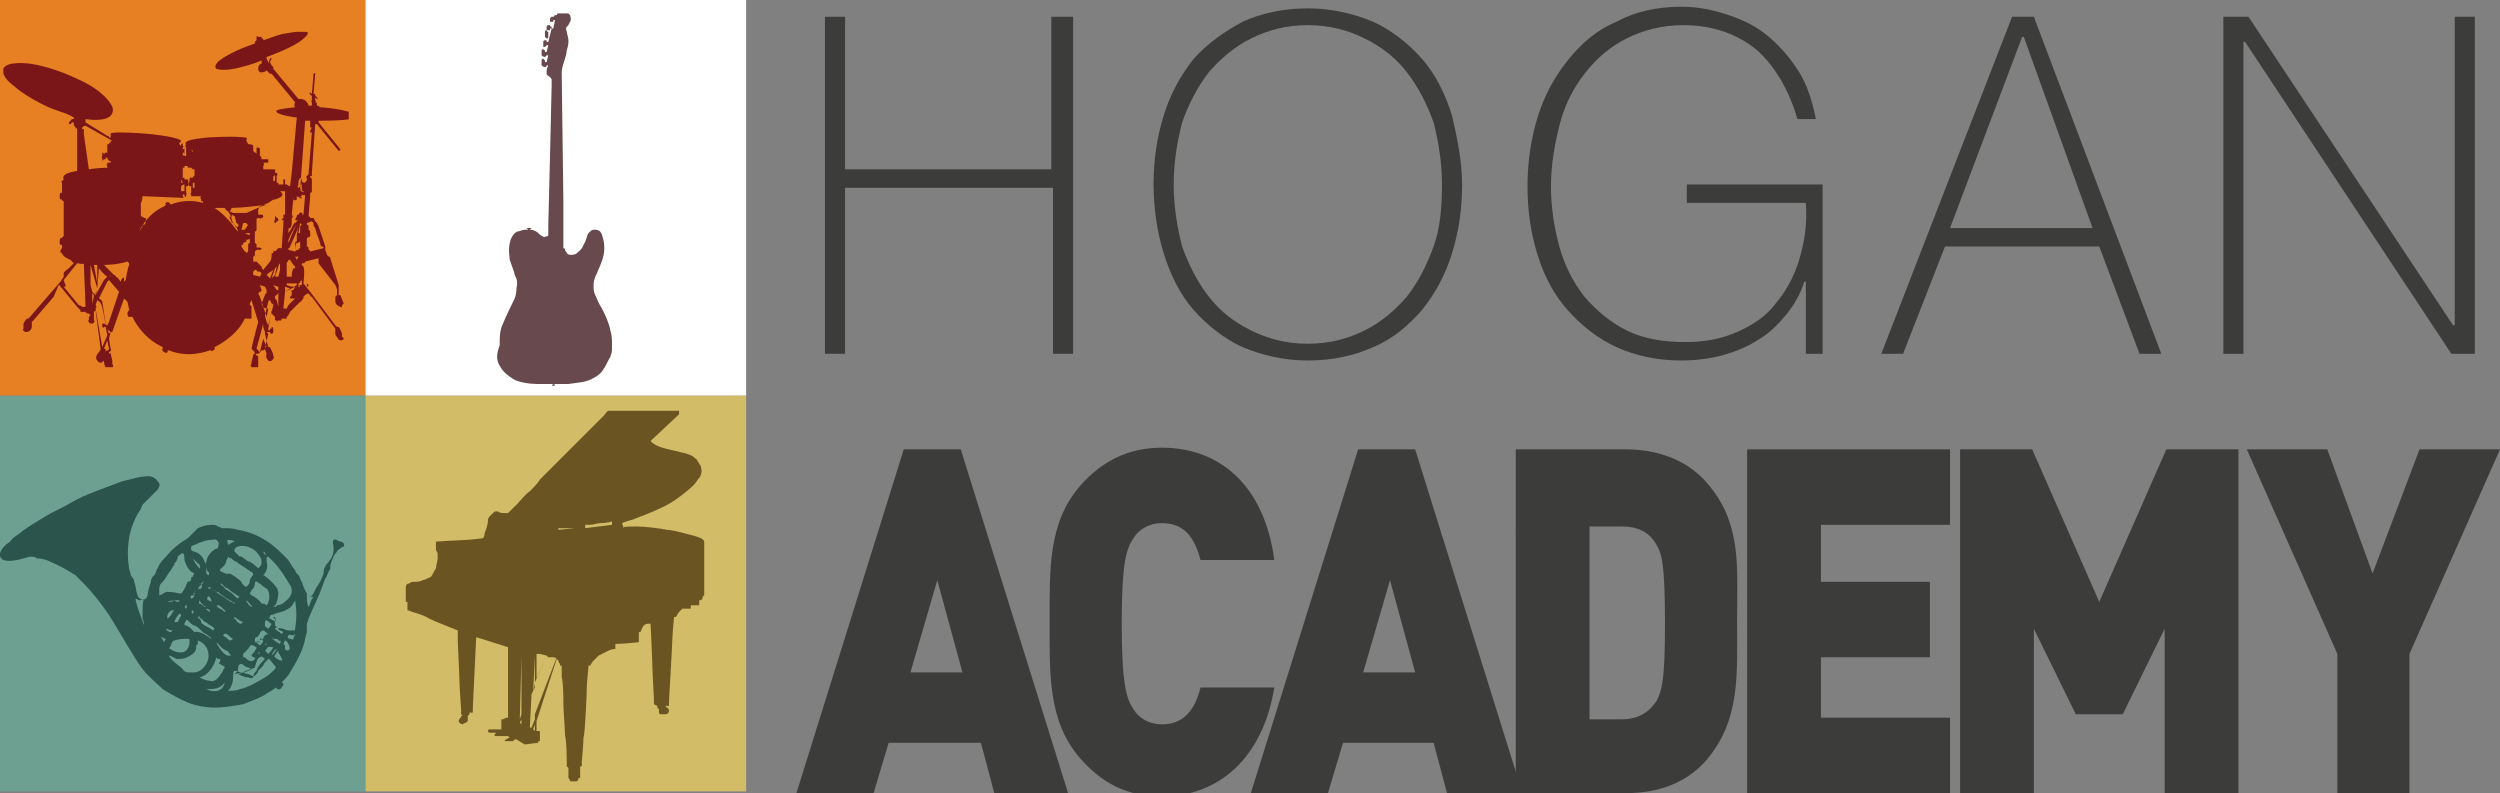 <?xml version="1.0" encoding="utf-8"?>
<!-- Generator: Adobe Illustrator 21.1.0, SVG Export Plug-In . SVG Version: 6.00 Build 0)  -->
<svg version="1.1" id="Layer_1" xmlns="http://www.w3.org/2000/svg" xmlns:xlink="http://www.w3.org/1999/xlink" x="0px" y="0px"
	 viewBox="0 0 149.1 47.3" style="enable-background:new 0 0 149.1 47.3;" xml:space="preserve">
<rect x="0" y="0" width="149.1" height="47.3" fill="#808080" stroke="none"/>
<style type="text/css">
	.st0{fill:#3C3C3B;}
	.st1{fill:#E68022;}
	.st2{fill:#FFFFFF;}
	.st3{fill:#6EA092;}
	.st4{fill:#D2BC67;}
	.st5{clip-path:url(#SVGID_2_);}
	.st6{clip-path:url(#SVGID_4_);}
	.st7{clip-path:url(#SVGID_6_);fill-rule:evenodd;clip-rule:evenodd;fill:#7A1617;}
	.st8{clip-path:url(#SVGID_8_);}
	.st9{clip-path:url(#SVGID_10_);}
	.st10{clip-path:url(#SVGID_12_);fill:#684A4E;}
	.st11{clip-path:url(#SVGID_14_);}
	.st12{clip-path:url(#SVGID_16_);}
	.st13{clip-path:url(#SVGID_18_);fill:#2B544D;}
	.st14{clip-path:url(#SVGID_20_);}
	.st15{clip-path:url(#SVGID_22_);}
	.st16{clip-path:url(#SVGID_24_);fill-rule:evenodd;clip-rule:evenodd;fill:#6A5522;}
</style>
<path class="st0" d="M59.3,47.3l-0.8-3h-5.5l-0.9,3h-4.6l6.4-20.5h3.4l6.4,20.5H59.3z M55.9,34.6l-1.6,5.5h3.1L55.9,34.6z"/>
<path class="st0" d="M69.3,47.5c-2.1,0-3.6-0.8-4.9-2.3c-1.9-2.2-1.8-5-1.8-8.1c0-3.1-0.1-5.9,1.8-8.1c1.3-1.5,2.9-2.3,4.9-2.3
	c3.4,0,6.1,2.2,6.7,6.7h-4.4c-0.3-1.1-0.8-2.2-2.3-2.2c-0.8,0-1.4,0.4-1.7,0.9c-0.4,0.6-0.7,1.3-0.7,5.1c0,3.7,0.3,4.5,0.7,5.1
	c0.3,0.5,0.9,0.9,1.7,0.9c1.4,0,2-1,2.3-2.2H76C75.3,45.3,72.6,47.5,69.3,47.5"/>
<path class="st0" d="M86.3,47.3l-0.8-3h-5.4l-0.9,3h-4.6l6.4-20.5h3.4l6.4,20.5H86.3z M82.9,34.6l-1.6,5.5h3.1L82.9,34.6z"/>
<path class="st0" d="M101.8,45.3c-1.2,1.4-2.9,2-4.8,2h-6.6V26.8H97c1.8,0,3.6,0.6,4.8,2c2.1,2.4,1.8,5,1.8,8.2
	C103.6,40.3,103.8,42.9,101.8,45.3 M98.8,32.5c-0.4-0.7-1-1.1-2.1-1.1h-1.9v11.5h1.9c1.1,0,1.7-0.5,2.1-1.1c0.3-0.6,0.5-1.1,0.5-4.6
	C99.3,33.6,99.1,33,98.8,32.5"/>
<polygon class="st0" points="104.2,47.3 104.2,26.8 116.3,26.8 116.3,31.3 108.6,31.3 108.6,34.7 115.1,34.7 115.1,39.2 108.6,39.2 
	108.6,42.8 116.3,42.8 116.3,47.3 "/>
<polygon class="st0" points="129.1,47.3 129.1,37.5 126.6,42.6 123.8,42.6 121.3,37.5 121.3,47.3 116.9,47.3 116.9,26.8 121.2,26.8 
	125.2,35.9 129.2,26.8 133.5,26.8 133.5,47.3 "/>
<polygon class="st0" points="143.7,39 143.7,47.3 139.4,47.3 139.4,39 134,26.8 138.8,26.8 141.5,34.2 144.3,26.8 149.1,26.8 "/>
<g>
	<path class="st0" d="M50.4,11.2v9.9h-1.2V1h1.2v9.1h12.3V1H64v20.1h-1.2v-9.9H50.4z"/>
</g>
<g>
	<path class="st0" d="M87.2,11c0,1.5-0.2,2.8-0.6,4.1c-0.4,1.3-1,2.4-1.8,3.4c-0.8,0.9-1.7,1.7-2.9,2.2c-1.1,0.5-2.4,0.8-3.9,0.8
		c-1.4,0-2.7-0.3-3.9-0.8c-1.1-0.5-2.1-1.3-2.9-2.2c-0.8-0.9-1.4-2.1-1.8-3.4c-0.4-1.3-0.6-2.7-0.6-4.1c0-1.5,0.2-2.8,0.6-4.1
		c0.4-1.3,1-2.4,1.8-3.4C72,2.6,73,1.9,74.1,1.3c1.1-0.5,2.4-0.8,3.9-0.8c1.4,0,2.7,0.3,3.9,0.8c1.1,0.5,2.1,1.3,2.9,2.2
		c0.8,0.9,1.4,2.1,1.8,3.4C86.9,8.2,87.2,9.6,87.2,11z M70,11c0,1.3,0.2,2.5,0.5,3.7c0.4,1.1,0.9,2.1,1.6,3c0.7,0.9,1.5,1.5,2.5,2
		c1,0.5,2.1,0.8,3.4,0.8c1.3,0,2.4-0.3,3.4-0.8c1-0.5,1.8-1.2,2.5-2c0.7-0.9,1.2-1.9,1.6-3c0.4-1.1,0.5-2.4,0.5-3.7
		c0-1.3-0.2-2.5-0.5-3.7c-0.4-1.1-0.9-2.1-1.6-3c-0.7-0.9-1.5-1.5-2.5-2c-1-0.5-2.1-0.8-3.4-0.8c-1.3,0-2.4,0.3-3.4,0.8
		c-1,0.5-1.8,1.2-2.5,2c-0.7,0.9-1.2,1.9-1.6,3C70.2,8.5,70,9.7,70,11z"/>
</g>
<g>
	<path class="st0" d="M108.7,11.2v9.9h-1v-4.3h-0.1c-0.2,0.7-0.6,1.4-1.1,2c-0.5,0.6-1,1.1-1.7,1.5c-0.6,0.4-1.4,0.7-2.1,0.9
		c-0.8,0.2-1.6,0.3-2.4,0.3c-1.5,0-2.8-0.3-3.9-0.8c-1.1-0.5-2.1-1.3-2.9-2.2c-0.8-0.9-1.4-2-1.8-3.3c-0.4-1.3-0.6-2.6-0.6-4.1
		c0-1.4,0.2-2.8,0.6-4.1c0.4-1.3,1-2.4,1.8-3.4c0.8-1,1.7-1.8,2.9-2.3c1.1-0.6,2.4-0.9,3.9-0.9c1,0,1.9,0.2,2.8,0.5
		c0.9,0.3,1.7,0.7,2.4,1.3c0.7,0.6,1.3,1.3,1.8,2.1c0.5,0.8,0.8,1.8,1,2.8h-1.1c-0.5-1.7-1.3-3.1-2.4-4.1c-1.2-1-2.7-1.5-4.4-1.5
		c-1.3,0-2.4,0.3-3.4,0.8c-1,0.5-1.8,1.2-2.5,2.1c-0.7,0.9-1.2,1.9-1.5,3.1c-0.3,1.2-0.5,2.4-0.5,3.6c0,1.3,0.2,2.5,0.5,3.6
		c0.3,1.1,0.8,2.1,1.5,3c0.7,0.8,1.5,1.5,2.5,2c1,0.5,2.2,0.7,3.5,0.7c1.2,0,2.2-0.2,3.1-0.6c0.9-0.4,1.7-0.9,2.3-1.7
		c0.6-0.7,1.1-1.6,1.4-2.6c0.3-1,0.5-2.1,0.4-3.4h-7.1v-1.1H108.7z"/>
	<path class="st0" d="M121.3,1l7.6,20.1h-1.3l-2.4-6.4H116l-2.5,6.4h-1.3L120,1H121.3z M124.8,13.6l-4.1-11.4h-0.1l-4.3,11.4H124.8z
		"/>
</g>
<g>
	<path class="st0" d="M132.6,1h1.5l12.2,18.4h0.1V1h1.2v20.1h-1.4L133.9,2.5h-0.1v18.6h-1.2V1z"/>
</g>
<rect x="-0.9" class="st1" width="22.7" height="23.6"/>
<rect x="21.8" class="st2" width="22.7" height="23.6"/>
<rect x="-0.9" y="23.6" class="st3" width="22.7" height="23.6"/>
<rect x="21.8" y="23.6" class="st4" width="22.7" height="23.6"/>
<g>
	<defs>
		<rect id="SVGID_1_" x="0.2" y="1.9" width="20.6" height="20.1"/>
	</defs>
	<clipPath id="SVGID_2_">
		<use xlink:href="#SVGID_1_"  style="overflow:visible;"/>
	</clipPath>
	<g class="st5">
		<defs>
			<rect id="SVGID_3_" x="0.2" y="1.8" width="20.6" height="20.1"/>
		</defs>
		<clipPath id="SVGID_4_">
			<use xlink:href="#SVGID_3_"  style="overflow:visible;"/>
		</clipPath>
		<g class="st6">
			<defs>
				<rect id="SVGID_5_" x="0.2" y="1.8" width="20.6" height="20.1"/>
			</defs>
			<clipPath id="SVGID_6_">
				<use xlink:href="#SVGID_5_"  style="overflow:visible;"/>
			</clipPath>
			<path class="st7" d="M6.6,16.4C6.6,16.4,6.6,16.4,6.6,16.4C6.6,16.4,6.6,16.5,6.6,16.4C6.6,16.5,6.5,16.5,6.6,16.4 M16.5,11.9
				L16.5,11.9L16.5,11.9L16.5,11.9C16.4,11.9,16.5,11.9,16.5,11.9 M17.9,11.4c0,0,0.2,0,0.2,0.1l0-0.1c0,0-0.1,0-0.1-0.1l0-0.2
				L18,11l0,0c0,0,0,0-0.1,0c0,0,0,0.2-0.1,0.2c0,0-0.1,0,0-0.2c0,0,0-0.1,0-0.2c0,0,0.1-0.2,0.1-0.2c0,0,0.1,0,0.1,0.2l0.1,0.1
				c0,0,0,0,0,0l0.1,0c0,0,0-0.1,0.1-0.1l0-0.1l0,0l0-0.1c0,0-0.1,0,0-0.1c0,0,0,0,0.1-0.1l0.2-2.5h-0.1c0,0,0-0.1,0-0.1l0.1-0.2
				l0,0l-0.1,0c0,0,0-0.2,0-0.3c0,0,0,0,0-0.1l-0.3,0l-0.3,4.1c0,0,0,0,0,0l0.1,0l0.1,0C17.9,11.3,17.9,11.4,17.9,11.4 M17.9,13.3
				l-0.1,0.6l0.1,0l0-0.1l0-0.3c0,0,0,0,0.1-0.1L17.9,13.3L17.9,13.3 M17.6,15.3L17.6,15.3c0.1,0,0.1,0.1,0.1,0l0,0l0.1,0l0,0
				l-0.1,0.2l0,0l-0.1-0.2L17.6,15.3 M18.3,16.9l0,0.2c0,0,0.1,0,0.1-0.1L18.3,16.9 M18.3,13.3l0,0.1c0,0,0.1,0,0.1,0.1l0,0.1l0,0
				l0,0.1l0,0l0,0l0,0c0,0,0.1,0,0.1,0.2l0,0.2c0,0,0,0-0.2,0.1l0,0.5c0,0,0.1,0,0.1,0.1l0,0.1l0,0c0,0,0.1,0,0.1,0.1l0.8-0.2
				c0,0,0-0.1-0.1-0.1c0,0-0.1,0-0.1-0.2c0,0-0.3-0.8-0.3-0.9c0,0-0.1-0.1-0.1-0.2l0-0.1l-0.1-0.1L18.3,13.3L18.3,13.3 M17.6,15
				c0,0,0-0.5,0.1-0.5c0,0,0.1,0,0.2-0.1l0-0.1h0l0,0.4l0,0.1c0,0-0.1,0-0.1,0.1C17.8,14.9,17.6,14.9,17.6,15
				C17.7,15,17.7,15.1,17.6,15 M17.2,14.8c0,0,0.1,0,0.1-0.1c0,0,0.5-1.1,0.5-1.2l-0.1,0.5l0,0l0,0.2l0,0.1c0,0,0,0,0,0.1
				c0,0-0.1,0-0.1,0.1L17.6,15l-0.4-0.1L17.2,14.8 M17.2,13.9l0.2-0.3c0,0,0.1-0.3,0.2-0.3l0.1-0.1l0.1-0.1c0,0-0.1,0.1-0.2,0
				c0,0,0,0,0.1-0.2c0,0,0-0.1,0.1-0.1c0,0,0.1-0.2,0.2-0.1c0,0,0.1,0,0,0.1l0.1,0l0.1-1.2c0,0,0,0.1-0.2,0c0,0,0,0.1,0,0.1l-0.1,0
				l0.1,0.1c0,0,0,0.1-0.1,0l-0.2-0.1l0,0.2c0,0-0.1,0.1-0.2,0l0-0.1l0,0l-0.1,1c0,0,0.1,0,0,0.1c0,0-0.1,0,0,0c0,0,0.2,0,0,0.1l0,0
				c0,0,0,0.2,0,0.3c0,0,0,0.2-0.1,0.3l0,0C17.2,13.6,17.2,13.6,17.2,13.9 M16.3,10.5c0,0,0.1,0,0.1-0.1v0.3c0,0,0,0,0,0.1l-0.1,0
				L16.3,10.5 M17.7,13.4c0,0-0.2,0.2-0.5,0.9l0,0.2C17.2,14.5,17.5,13.7,17.7,13.4C17.7,13.4,17.8,13.3,17.7,13.4 M17,17.1l0.3,0.1
				L17,17.4C17,17.4,17,17.2,17,17.1 M15.7,19.3l-0.4,1.5c0,0,0,0,0.1,0.1l0.1,0.1c0,0,0,0,0.1-0.1c0,0,0.2,0,0.2-0.1l0.2-0.9
				l-0.1-0.1c0,0-0.1,0-0.1,0l-0.1-0.3C15.7,19.4,15.7,19.4,15.7,19.3C15.7,19.4,15.7,19.3,15.7,19.3 M16.1,17.9c0,0-0.1,0-0.1,0.1
				l-0.2,0.8l0.1,0.4l0,0l0.1,0.2l0.3-1.2c0,0,0-0.1-0.1-0.1L16.1,17.9 M17.6,17.1L17,17.4l-0.1,1l0.2,0l0,0l0.1-0.2l0.4-0.4l-0.2,0
				l0,0l-0.1,0l0-0.1l0.1-0.1l0-0.2c0,0-0.1-0.1,0.1-0.1L17.6,17.1 M17.8,17l0,0.2l0,0c0,0,0,0,0-0.1C17.9,17.2,17.9,17,17.8,17
				 M17.8,16.9c0,0,0.1,0,0.1-0.1l0.1-0.1l0,0.5H18l0-0.2c0,0,0,0-0.1,0l-0.1,0L17.8,16.9 M17.6,16.9l-0.5,0l0,0.1
				c0,0,0.2,0.1,0.4,0.1c0,0,0.1,0,0.2-0.1V16.9 M16.6,17.1l-0.1,0.2l0.1,0L16.6,17.1 M16.3,17L16.3,17l0.2,0.3l0.1-0.2L16.3,17
				 M16.6,17.4L16.6,17.4l0,0.9l-0.1-0.4l-0.1-0.1l0-0.1C16.4,17.6,16.6,17.6,16.6,17.4L16.6,17.4 M15.5,17l0.3,0.1l0.1,0.2l0,0.2
				c0,0-0.1,0-0.1,0.1l-0.2,0.5c0,0,0,0.1,0.1,0.2c0,0,0.1,0.1,0.2,0.1l0.1,0l-0.1,0.5l-0.4-1.2l0,0l-0.1-0.2l0.1-0.1
				c0,0,0.1,0,0.1-0.1L15.5,17 M16.2,16.6L16.2,16.6l0.2-0.2l0.1-0.5L16.4,16L16.2,16.6 M16.1,15.6l-0.4,0.5c0,0-0.1-0.1-0.1-0.2
				l-0.1-0.1l-0.2-0.2c0,0,0,0-0.1,0l-0.1,0l0-0.3c0,0,0.1,0,0.1-0.1l0-0.2l0.1-0.1l0,0l0.2,0c0,0,0.1,0,0.1-0.1l0,0
				c0,0-0.3-0.1-0.3,0l0,0c0,0,0,0,0-0.1c0,0,0-0.1,0-0.1c0,0,0-0.1-0.1-0.1l0-0.7c0,0,0.1,0,0.1-0.1l0-0.2l0,0l0-0.4l0-0.1
				c0,0,0,0.1,0.1,0l0.1,0c0,0,0,0.1,0.1,0l0,0c0,0,0.1,0,0.1-0.1c0,0,0-0.1-0.1-0.1l-0.1,0l-0.1,0c0,0,0-0.1,0-0.1c0,0,0-0.1,0-0.2
				l0.1-0.2l0.5-0.2l0.3-0.2l0.1,0l0,0c0,0,0.3-0.1,0.4-0.2c0,0,0.1-0.1,0-0.2l-0.1-0.1l0.1,0l0.2,0L17,12.8c0,0-0.1,0-0.1,0l0,0.2
				c0,0-0.1,0.1-0.1,0.1l-0.1,0l0,0l-0.1,0c0,0,0-0.1-0.1-0.1c0,0,0-0.1-0.1-0.1c0,0-0.1,0,0,0l0,0.1l0,0l0,0.1c0,0-0.1,0.1,0,0.2
				c0,0,0.1,0,0.1-0.1c0,0,0.1,0,0.1-0.1l0.1,0l0,0h0.1c0,0,0,0.1,0.1,0c0,0,0,0.2,0,0.3l0,0l0,0l-0.1,1.4l-0.1,0c0,0-0.1,0-0.1,0
				l-0.2,0.2l0,0c0,0-0.1-0.1-0.1,0l0,0.1l-0.1,0v0.1C16.2,15.5,16.1,15.6,16.1,15.6 M17.2,15.2h0.2H17.2L17.2,15.2 M17.5,15.2
				L17.5,15.2l0.1,0.2L17.5,15.2L17.5,15.2 M17.2,15.5h0.1l0.2,0.3c0,0,0,0,0.1,0.1l0,0.1l-0.1,0c0,0-0.1,0.2-0.1,0.4l0,0.1l-0.3,0
				l0-0.9C17.1,15.7,17.2,15.6,17.2,15.5L17.2,15.5 M16.7,15.7c0,0-0.1,0.1-0.1,0.2l-0.2,0.6l0.2,0l0.1-0.4L16.7,15.7 M16.3,16.1
				L16,16.3l-0.1,0.1l0.1,0.1l0.1,0.1L16.3,16.1 M15.1,16.2l0,0.2l0.4,0.1l0.1-0.2l-0.1-0.1l-0.1,0c0,0-0.1,0-0.1-0.1c0,0,0,0-0.1,0
				L15.1,16.2 M14.6,13.9l0.1,0l0.1,0l0.1,0l0,0.6c0,0-0.1,0-0.1,0.1c0,0,0,0,0,0.1V15l-0.1,0.1c0,0,0-0.1-0.1-0.1l-0.2-0.3l0-0.1
				l0.1,0l0-0.1l0.2-0.1l0-0.1c0,0,0.2,0,0.2-0.1l0-0.2c0,0,0,0-0.1,0L14.6,13.9L14.6,13.9 M14.5,13.3c0,0,0.1,0,0.2,0
				c0,0,0,0.1,0.1,0.1l-0.2,0.3l-0.2,0L14.5,13.3 M13.8,12.8l0.2,0.1c0,0,0.1,0.4,0.1,0.4c0,0,0.2,0.1,0.1,0.2l-0.1,0.1
				c0,0-0.1-0.2-0.2-0.3c0,0-0.1,0-0.1-0.1l-0.1-0.2c0,0,0,0,0-0.1C13.9,13,13.8,12.8,13.8,12.8 M12.8,12.4l0.6,0
				c0,0,0.1,0.2,0.2,0.2l0,0c0,0,0.2,0.3,0.2,0.4c0,0,0,0.1,0.1,0.3c0,0,0,0.1,0.2,0.2l0.1,0.3c0,0,0,0,0,0
				C14.1,13.8,13.7,13,12.8,12.4 M13.8,12.4c0,0,0.8,0,2.1-0.2c0,0-0.2,0.1-0.3,0.1l-0.9,0.4l-0.1,0h-0.5l-0.1,0l-0.1,0l-0.2-0.1
				C13.8,12.5,13.8,12.5,13.8,12.4C13.8,12.4,13.7,12.4,13.8,12.4 M11.4,8.9L11.4,8.9l0.1,0.2l0,0l0-0.1l0,0L11.4,8.9 M10.9,8.9
				c0,0,0.1,0,0.1-0.1c0,0,0,0,0,0.1l0,0.2l0,0l0,0.1c0,0,0-0.1-0.1-0.1c0,0,0,0,0,0C10.9,9.1,10.9,9.1,10.9,8.9 M10.8,10.7l0,0.2
				l0.1,0L10.8,10.7C10.9,10.7,10.9,10.7,10.8,10.7 M10.8,11.1l0,0.3c0,0,0.1,0,0.2,0l0-0.3c0,0,0,0,0-0.1
				C10.9,11,10.8,11.1,10.8,11.1C10.8,11.1,10.8,11.2,10.8,11.1 M11.5,10.9l0.1,0l0,0.3c0,0-0.1,0-0.1,0L11.5,10.9
				C11.5,11,11.5,11,11.5,10.9 M8.3,13.8c0,0,0.4-1,1.5-1.5l0.1-0.1c0,0-0.1-0.1,0-0.1c0,0,0.1-0.1,0.2,0l0.1,0.1l0,0
				c0,0,0.8-0.4,1.9-0.1c0,0,0,0,0-0.1c0,0,0,0,0,0l-0.1,0c0,0-0.1-0.1,0,0l0,0l0-0.1c0,0-0.1-0.1,0-0.2l-0.5,0c0,0,0,0,0,0l0-0.1h0
				l0,0.1h-0.1l0-0.1l0,0c0,0-0.1,0,0-0.1c0,0,0,0,0-0.1l0-0.2l0,0l0-0.1l-0.1,0c0,0-0.1,0,0-0.3c0,0,0-0.3,0.1-0.2l0.1,0
				c0,0,0-0.1,0.1-0.1l0,0l0,0l0-0.4l0,0c0,0,0,0,0,0h-0.1c0,0,0,0-0.1-0.1l-0.2,0l0-0.1c0,0,0,0,0,0H11l0,0.1h-0.1l0,0l0,0l0,0.6
				l0,0l0,0l0.1,0l0,0.1l0.2,0c0,0,0.1,0.3,0,0.4l-0.1,0v0.1l0,0l0,0.3c0,0,0.1,0.1,0,0.1l0,0.1c0,0,0,0.1-0.1,0l0-0.1l0,0
				c0,0-0.1,0-0.1,0l0,0.1c0,0,0.1,0.1,0,0.1l-2.4-0.1c0,0,0,0.3-0.1,0.4l0,0.8c0,0,0.1,0,0.2,0.1c0,0,0,0,0.1,0c0,0,0.1,0,0,0l0,0
				c0,0,0,0.1,0,0.1c0,0,0,0.3-0.1,0.3l0,0l-0.1,0c0,0,0,0,0,0.1L8.3,13.8C8.2,13.8,8.3,13.8,8.3,13.8 M5.5,17.5l0,0.6l0.1-0.4
				C5.6,17.7,5.6,17.5,5.5,17.5 M6.4,19.6l0.1,0.3l0.1-0.1C6.5,19.7,6.4,19.7,6.4,19.6C6.4,19.6,6.4,19.5,6.4,19.6 M6.4,20.3
				l-0.2,0.5l0.1,0c0,0,0,0,0,0.1l0,0.1c0,0,0-0.1,0.1-0.1c0,0,0.1,0,0.1-0.1L6.4,20.3 M5.8,17.9l-0.1,0.3c0,0,0.1,0.1,0,0.2l0,0
				l0.4,2.3h0L6.4,20l-0.1-0.5l-0.1,0c0,0,0,0.1-0.1,0l0-0.1c0,0,0,0,0-0.1c0,0,0,0,0.1,0c0,0,0.1,0,0.1,0.1l0,0
				c0,0-0.2-1.3-0.3-1.3C6,18,5.9,18,5.8,17.9 M5.9,17.8l0.5-1c0,0,0.1-0.1,0.1-0.1l0,0l0.6,0.7l0,0l-0.6,1.8l0,0l-0.1,0.2l-0.1,0
				l0-0.1L6.1,18C6.1,18,6.1,17.9,5.9,17.8C5.9,17.9,5.9,17.9,5.9,17.8 M6.2,15.8c0,0,0.8,0,1.4-0.2l0.1,0.1c0,0,0,0,0,0.1
				c0,0-0.1,0.2-0.2,0.9l-0.1,0.1l0-0.2c0,0,0-0.1-0.1,0c0,0-0.1,0.1-0.1,0.2l0,0c0,0-0.2-0.3-0.3-0.3c0,0,0-0.1-0.1-0.1l-0.2-0.2
				l0,0L6.2,15.8 M5.9,16c0,0,0.3,0.4,0.5,0.5l0,0l-0.1,0.1l-0.1,0.1l-0.5,0.9l0-0.1c0,0,0.1-0.2,0.1-0.3L5.9,16 M5.6,15.8l0.2,0
				l0,1.1L5.6,15.8 M5.4,15.8l0,1.2l0.1,0.4l0.1,0.1l0.1,0.1c0,0,0.1-0.3,0.1-0.4L5.4,15.8C5.5,15.9,5.4,15.8,5.4,15.8 M5,15.7
				l0.1,2.6l0,0l-0.2,0c0,0-0.1-0.1-0.2-0.1l-0.9-1.1l0,0c0,0,0.2,0,0.1-0.1l-0.1-0.3l0,0l0,0l0.8-1C4.7,15.7,5,15.8,5,15.7L5,15.7
				 M5.1,7.5l1.6,0.9l0,0l0,0l-0.1,0v0.1c0,0-0.1,0-0.1,0.1l0,0c0,0-0.1,0-0.1,0c0,0,0,0.1,0,0.2l0,0.3l-0.1,0c0,0-0.1,0-0.1,0.2
				l0,0c0,0,0-0.1,0-0.1c0,0,0-0.1-0.1-0.1c0,0,0,0,0,0.1c0,0,0,0.1,0,0.1c0,0-0.1,0.1,0,0.1c0,0,0,0.1,0,0.1c0,0,0,0.1,0,0.1
				c0,0,0,0,0.1-0.1l0.1,0l0-0.1l0.1,0c0,0,0,0.1,0.1,0.2l0.1,0v0l0,0.1c0,0-0.2,0-0.2,0l0,0.1c0,0-0.1,0,0,0.1l0,0.1l0.1,0l0.1,0
				l0,0c0,0-0.8,0-1.3,0.1L5,8l0,0c0,0,0-0.3,0-0.3c0,0,0,0-0.1,0l0-0.1C4.9,7.6,5,7.5,5.1,7.5 M4.4,15.7L4.1,16
				c0,0-0.3,0.2-0.3,0.3c0,0,0,0.1,0,0.2l-0.2,0.3l-1.9,2.2c0,0-0.1,0-0.1,0c0,0-0.1,0.1-0.2,0.3c0,0,0,0,0,0.1c0,0,0,0,0,0.1
				c0,0,0,0,0,0.1l0,0c0,0-0.1,0.1,0,0.1l0,0c0,0,0,0.1,0.2,0.1c0,0,0.1,0,0.2-0.1c0,0,0.1-0.1,0.1-0.2c0,0,0,0,0-0.1c0,0,0,0,0,0
				c0,0,0-0.1,0-0.1c0,0,0,0,0-0.1c0,0,0,0,0.1-0.1l1.2-1.4l0,0L3.5,17c0,0,0.1,0,0.1,0.1c0,0,0,0,0.1,0.1l0.9,1.1l0.1,0.1l0.1,0.1
				c0,0,0,0.1,0,0.1c0,0,0.3,0,0.3,0c0,0,0,0.1,0.2,0.1l0.1,0.1l0,0c0,0,0,0-0.1,0.1l0,0.2c0,0-0.1,0,0,0.1c0,0,0,0.1,0.2,0.1
				c0,0,0.1,0,0.1-0.1c0,0,0.1,0,0-0.1c0,0,0-0.1,0-0.3c0,0,0,0,0,0l0-0.2l0.1-0.1l0,0L6,20.8c0,0,0,0.1-0.1,0.2
				c0,0-0.3,0.3-0.1,0.5c0,0,0.1,0.2,0.3,0.1l0.1-0.1l0,0c0,0,0,0.3,0.1,0.4c0,0,0,0.1,0.1,0.1c0,0,0.3,0,0.3-0.1c0,0,0.1,0,0-0.2
				c0,0,0-0.1,0-0.1l0,0c0,0,0,0,0,0c0,0,0,0,0-0.1l0,0l0,0l-0.1-0.4c0,0,0-0.1-0.1,0c0,0,0-0.1,0-0.1c0,0,0.2-0.1,0.1-0.2l-0.1-0.6
				l0.1-0.4c0,0,0,0,0.1,0l0.1-0.3l0,0l0.6-1.7l0.2,0.2c0,0,0.1,0.4,0.1,0.5c0,0-0.1,0.1-0.1,0.2c0,0,0,0.2,0.1,0.2l0.1,0l0.1,0l0,0
				c0,0,0.5,1.2,1.8,1.8c0,0,0,0,0,0.1c0,0,0,0,0,0c0,0-0.1,0.1,0.1,0.2c0,0,0.1,0.1,0.2,0c0,0,0,0,0-0.1c0,0,0,0,0.1,0
				c0,0,1,0.5,2.4,0l0,0c0,0,0,0,0.1,0l0,0c0,0,0,0.1,0.1,0c0,0,0.1,0,0.1-0.1l0-0.1l0,0v0c0,0,1.3-0.6,1.8-1.7c0,0,0,0,0.1,0h0.1
				l0,0h0.2c0,0,0,0,0-0.1c0,0,0-0.6,0-0.6c0,0,0-0.1-0.1-0.1c0,0,0,0,0-0.1c0,0,0.1-0.2,0.1-0.2l0.4,1.3c0,0-0.4,1.5-0.4,1.6
				c0,0,0,0,0.1,0.1c0,0,0.1,0.1,0.1,0.2c0,0-0.1,0-0.1,0.1l-0.1,0.4l0,0.1l0,0l0,0l0,0c0,0,0,0,0,0l0,0c0,0-0.1,0.1,0,0.2
				c0,0,0,0,0.1,0.1c0,0,0.2,0.1,0.2,0.1c0,0,0.1,0,0.1-0.3l0-0.1l0,0c0,0,0,0,0-0.1c0,0,0-0.1,0-0.1l0,0l0-0.2c0,0,0-0.1-0.1-0.1
				c0,0-0.1-0.1,0-0.1c0,0,0.2,0,0.2-0.1l0.2-0.8l0.2,0.5c0,0-0.1,0-0.1,0.1l0.1,0.3c0,0-0.1,0.2,0.1,0.4c0,0,0.1,0.1,0.2,0
				c0,0,0.2-0.1,0.1-0.3c0,0,0-0.1-0.1-0.3l0,0l-0.1-0.2c0,0,0,0-0.1,0l0,0l-0.2-0.8l0-0.1c0,0,0.1,0,0,0l0,0l0.1,0c0,0,0,0,0.1,0
				l0.1,0c0,0,0,0.1,0.1,0.1c0,0,0.1,0,0.1-0.1c0,0,0-0.1,0-0.2c0,0,0-0.1-0.1-0.1c0,0,0,0,0,0.1l-0.1,0c0,0,0,0,0,0.1l-0.1,0l0-0.1
				l0.2-1.1c0,0,0,0.1,0,0.2l0.1,0.1c0,0,0,0,0.1,0.1v0.2c0,0,0,0,0.1,0l0,0.1l0.1-0.1c0,0,0.2,0.1,0.2-0.1l0,0l0.3,0c0,0,0,0,0-0.1
				l0.1-0.1l0.1-0.2l0.6-0.6c0,0,0.1,0,0.1-0.1l0,0l0,0l0,0c0,0,0.1-0.1,0.1-0.1v-0.1l0.1-0.1l0,0c0,0,0.1-0.1,0.2-0.1l0,0l0.1,0.1
				c0,0,0,0.1,0.1,0.1l1.4,1.9c0,0,0,0,0,0.1l0,0.1c0,0,0,0.1,0,0.1c0,0,0,0.1,0.1,0.2c0,0,0.1,0.2,0.2,0.2c0,0,0.2,0,0.2-0.1
				c0,0,0-0.1-0.1-0.1c0,0,0,0,0-0.1c0,0,0,0,0-0.1l0,0c0,0-0.1-0.3-0.2-0.4l0,0l0,0l-0.1,0c0,0,0,0-0.1-0.1l-1.5-2l0,0l-0.4-0.5
				c0,0,0.1-0.8,0-1c0,0,0,0-0.1-0.1l0-0.1l0,0l0.1,0c0,0,0.1,0,0.1-0.1l0.8-0.2c0,0,0,0.1,0,0.1c0,0,0,0.1,0,0.2L20,17
				c0,0,0.1,0.2,0.1,0.3l0,0.1l0,0.2c0,0-0.1,0.1-0.1,0.1l0,0.3c0,0,0,0.2,0.3,0.3c0,0,0.1,0.1,0.1-0.1c0,0,0.1-0.1,0.1-0.1
				l-0.2-0.5c0,0,0,0-0.1,0l0,0c0,0,0-0.1,0-0.2c0,0,0-0.1,0-0.2c0,0,0-0.1,0-0.2l-0.5-1.6c0,0,0-0.1-0.1-0.1c0,0,0,0-0.1-0.1
				l-0.1-0.3c0,0,0-0.1,0-0.2L19,13.5c0,0-0.1-0.2-0.1-0.2c0,0-0.1-0.1-0.1-0.1c0,0-0.1-0.2-0.1-0.2l-0.2,0c0,0,0-0.1-0.1-0.1
				l0.1-1.2c0,0,0,0,0-0.2c0,0,0.1,0,0.1-0.1l0-0.3c0,0,0,0,0-0.1l0-0.2c0,0,0,0,0-0.1c0,0,0-0.1-0.1-0.1l0-0.1c0,0,0,0,0.1,0
				c0,0,0-0.1,0-0.2c0,0,0,0,0,0l0.2-2.9c0,0,0,0,0.1,0l1.3,1.6c0,0,0.1,0,0.1-0.1c0,0-1.3-1.6-1.3-1.6l0-0.1l0,0c0,0,0,0,0.1,0
				c0,0,1.3,0,1.8-0.1c0,0,0.1-0.1-0.1-0.2c0,0,0.2-0.1,0.1-0.2c0,0-0.5-0.2-1.7-0.3c0,0,0,0-0.1,0c0,0-0.1-0.1-0.2-0.1l0-0.1
				c0,0,0-0.1-0.1-0.1v0c0,0,0.1-0.1,0-0.1l0-0.1l0,0l0-0.1l0.1,0.1c0,0,0.1,0,0-0.1l-0.1-0.1l0-0.1l-0.1,0l0.1-1.2c0,0,0-0.1-0.1,0
				l-0.1,1.2l0,0c0,0-0.1-0.1-0.1-0.1c0,0-0.1,0.1,0,0.1c0,0,0,0.1,0.1,0.1l0,0.2l0,0v0.1c0,0-0.1,0,0,0.1l0,0.1h0l0,0.1l0,0l-0.2,0
				c0,0,0-0.1-0.1-0.2c0,0-0.1-0.2-0.4-0.2l-0.1,0l-1.5-1.8c0,0,0,0,0-0.1l-0.1-0.1l-0.1-0.2l0.1-0.2c0,0,0-0.1-0.1,0L16,3.8l0-0.1
				l-0.1-0.2l0,0l0-0.1c0,0,1.7-0.6,2.2-1.1c0,0,0.4-0.3,0.2-0.4c0,0-0.2-0.1-1.3,0.1c0,0-0.2,0-1,0.3l-0.3,0.1l0-0.1l-0.1,0
				c0,0,0-0.1,0-0.1l-0.1,0c0,0,0,0-0.1,0c0,0-0.1-0.1-0.1,0l0,0.1l0,0.1c0,0-0.1,0.1-0.1,0.1l0,0.1c0,0-1.3,0.4-2.1,1
				c0,0-0.4,0.3-0.2,0.5c0,0,0.4,0.2,1.5-0.1c0,0,0.8-0.2,1.2-0.4l0,0.1c0,0,0,0,0,0.1l0,0c0,0-0.2,0-0.2,0.3c0,0,0,0.3,0.3,0.2
				c0,0,0.1,0,0.2-0.1l0,0l0.2,0.2c0,0,0,0,0.1,0l1.4,1.7c0,0-0.1,0.2,0,0.3c0,0-1.1,0.1-1.1,0.2c0,0-0.1,0.1,0.2,0.2
				c0,0,0.2,0.1,0.9,0.2l0.1,0l-0.3,3.3l-0.1,0.8c0,0-0.1,0-0.2-0.1L17,11l0-0.3c0,0-0.1,0-0.1,0l0,0.3l0,0c0,0-0.2,0-0.3,0l0-0.1
				c0,0,0,0-0.1,0v-0.1l0,0l0-0.3c0,0,0.1-0.1,0-0.2c0,0,0-0.1,0-0.1c0,0,0,0,0,0.1l0,0l-0.1,0l0-0.1c0,0,0.1-0.1-0.1-0.1
				c0,0-0.2,0-0.6,0V9.9c0,0,0.1-0.1,0-0.2l0.3,0c0,0,0,0,0-0.1l0-0.1c0,0,0,0-0.1,0c0,0-0.1,0-0.2,0l-0.1,0c0,0,0-0.2-0.1-0.2
				l0-0.3l0-0.1c0,0,0-0.1-0.1-0.1c0,0-0.1,0-0.1,0c0,0,0,0.1,0,0.1l0,0.3c0,0,0-0.1-0.1-0.1c0,0-0.1-0.1-0.1-0.1V9.1l0-0.4
				c0,0,0-0.1-0.3-0.1c0,0-0.1-0.2-0.1-0.2l0-0.1c0,0,0.1-0.1-0.1-0.1c0,0-0.6-0.1-2.2,0c0,0-1.3,0.1-1.3,0.3c0,0-0.1,0,0,0.1
				c0,0-0.1,0.1,0,0.2l0,0.1l0,0.3l0,0l0,0.1l-0.1,0c0,0,0-0.1-0.1,0V9.1l0-0.3c0,0,0.1-0.1,0-0.1l0-0.1c0,0,0-0.1-0.1,0l0,0.1l0,0
				c0,0,0,0-0.1-0.1l0-0.1c0,0,0.1,0,0.1-0.1c0,0,0-0.2-1.8-0.4c0,0-0.9-0.1-1.9-0.1c0,0-0.6,0-0.5,0.1l0,0.1l0,0.1l-0.1,0
				c0,0,0-0.1-0.1-0.1L5.1,7.3c0,0,0-0.2,0-0.2c0,0,1.1,0.2,1.5-0.2c0,0,0.3-0.3,0-0.7c0,0-0.4-0.8-2-1.5c0,0-1.4-0.7-2.8-0.9
				c0,0-1.4-0.2-1.6,0.3c0,0-0.2,0.4,0.6,1c0,0,0.6,0.6,2.1,1.3c0,0,0.5,0.2,1.1,0.4l0.4,0.2c0,0,0,0.1,0,0.1l-0.1,0
				c0,0,0,0-0.1,0.1c0,0-0.1,0.1-0.1,0.2c0,0,0,0,0.1,0l0.1-0.1l0.1,0l0,0.1c0,0,0,0.1,0.1,0.2l0.1,0.1l0,0.1c0,0,0,0.1,0,0.1l0,0
				l0,2.3c0,0-1,0.1-0.8,0.5l-0.1,0.1c0,0-0.1,0,0,0.1l0,0.1c0,0,0,0,0,0.1l0,0l0,0.3l0,0.1l-0.1,0c0,0-0.1,0.2,0,0.4l0.1,0
				c0,0,0,0.1,0.1,0.1l0,0l0,1.8c0,0,0,0.1,0,0.2v0.1c0,0-0.1,0-0.1,0.1c0,0-0.1,0-0.1,0c0,0-0.1,0.3,0,0.4l0.1,0v0.1l0,0l0,0.1
				c0,0-0.1,0.1-0.1,0.2c0,0,0,0.1,0.1,0.1l0,0c0,0,0,0.2,0.5,0.4L4.4,15.7"/>
		</g>
	</g>
</g>
<g>
	<defs>
		<rect id="SVGID_7_" x="29.6" y="0.8" width="7" height="22.2"/>
	</defs>
	<clipPath id="SVGID_8_">
		<use xlink:href="#SVGID_7_"  style="overflow:visible;"/>
	</clipPath>
	<g class="st8">
		<defs>
			<rect id="SVGID_9_" x="29.6" y="0.8" width="7" height="22.2"/>
		</defs>
		<clipPath id="SVGID_10_">
			<use xlink:href="#SVGID_9_"  style="overflow:visible;"/>
		</clipPath>
		<g class="st9">
			<defs>
				<rect id="SVGID_11_" x="29.6" y="0.8" width="7" height="22.2"/>
			</defs>
			<clipPath id="SVGID_12_">
				<use xlink:href="#SVGID_11_"  style="overflow:visible;"/>
			</clipPath>
			<path class="st10" d="M29.8,21.8c0.2,0.4,0.5,0.6,0.8,0.8c0.3,0.2,1,0.3,1.4,0.3c0.4,0,1,0,1,0S32.9,23,32.9,23
				c0,0,0,0.1,0.1,0.1c0.1,0,0.1,0,0.1-0.1s-0.1-0.1-0.1-0.1s0.4,0,0.9,0c0.7-0.1,1-0.1,1.4-0.3c0.4-0.2,0.6-0.4,0.7-0.6
				c0.1-0.1,0.3-0.6,0.4-0.7c0-0.1,0.1-0.2,0.1-0.5c0-0.1,0-0.2,0-0.3v0c0-0.2,0-0.5-0.1-0.8c-0.1-0.5-0.3-0.9-0.5-1.3
				c-0.2-0.3-0.3-0.6-0.4-0.8c-0.1-0.2-0.1-0.4-0.1-0.6c0-0.3,0.1-0.5,0.2-0.7c0.1-0.3,0.3-0.6,0.4-1.1c0.1-0.5,0-0.9-0.1-1.2
				c-0.1-0.3-0.3-0.3-0.5-0.3c-0.1,0-0.2,0.1-0.3,0.2c-0.1,0.1-0.1,0.4-0.3,0.7c-0.1,0.3-0.3,0.4-0.4,0.5c-0.1,0.1-0.3,0.1-0.4,0.1
				c-0.1,0-0.2-0.1-0.2-0.1c0-0.1-0.1-0.1-0.1-0.2c0-0.1-0.1-0.1-0.1-0.1s0-2.4,0-2.8c0-0.4-0.1-7.5-0.1-7.6c0-0.1,0-0.3,0.1-0.6
				c0.1-0.3,0.2-0.6,0.2-0.8c0.1-0.3,0.1-0.4,0.1-0.6c0-0.2-0.1-0.4-0.1-0.5c0-0.1-0.1-0.2,0-0.3c0.1-0.1,0.1-0.1,0.2-0.3
				c0.1-0.2,0-0.3,0-0.4c-0.1-0.1-0.2-0.2-0.4-0.3c-0.2,0-0.3,0.1-0.3,0.1c0,0-0.1,0.2-0.1,0.2s-0.1,0-0.1,0c0,0,0-0.1,0-0.1
				C33.1,1,33,1,33,1c-0.1,0-0.1,0-0.1,0c0,0,0,0-0.1,0.1c0,0,0,0.1,0,0.1c0,0.1,0,0.1,0,0.1c0,0,0.1,0,0.1,0c0,0,0.1,0,0.1,0
				c0,0,0-0.1,0-0.1l0.1,0L33,1.7c0,0,0,0-0.1,0c0,0,0-0.1,0-0.1c0,0-0.1,0-0.1-0.1c0,0-0.1,0-0.1,0c0,0-0.1,0-0.1,0.1
				c0,0,0,0.1,0,0.1c0,0,0,0.1,0,0.1c0,0,0.1,0,0.1,0c0,0,0.1,0,0.1,0c0,0,0-0.1,0-0.1l0.1,0l-0.1,0.4l-0.1,0c0,0,0,0,0-0.1
				c0,0,0-0.1,0-0.1c0,0-0.1,0-0.1-0.1c0,0-0.1,0-0.1,0.1c0,0,0,0.1,0,0.1c0,0,0,0.2,0,0.2c0,0,0.1,0.1,0.1,0.1c0,0,0.1,0,0.1-0.1
				c0,0,0-0.1,0-0.1l0.1,0l-0.1,0.4l-0.1,0c0,0,0,0,0,0c0,0,0-0.1,0-0.1c0,0-0.1,0-0.1,0c0,0-0.1,0-0.1,0.1c0,0,0,0.1,0,0.1
				c0,0,0,0.2,0,0.2c0,0,0.1,0,0.1,0c0,0,0.1-0.1,0.1-0.1l0.1,0l-0.1,0.4c0,0,0,0-0.1,0c0,0,0-0.1,0-0.1c0,0-0.1,0-0.1-0.1
				c0,0-0.1,0.1-0.1,0.1c0,0,0,0.1,0,0.1c0,0,0,0.2,0,0.2c0,0,0.1,0.1,0.2,0.1c0,0,0.1-0.1,0.1-0.1l0.1,0l-0.1,0.4c0,0,0,0-0.1,0
				c0,0,0-0.1,0-0.1c0,0-0.1-0.1-0.1-0.1c0,0-0.1,0-0.1,0.1c0,0,0,0.1,0,0.1c0,0,0,0.1,0,0.2c0,0,0.1,0.1,0.2,0.1s0.1-0.1,0.1-0.1
				l0.1,0c0,0-0.1,0.2-0.1,0.3c0,0.1,0,0.2,0,0.2c0,0.1,0.1,0.1,0.2,0.2c0.1,0.1,0.1,0.1,0.1,0.2c0,0,0,0.2,0,0.3
				c0,0.5-0.2,8.3-0.2,8.3s0,0.3,0,0.4c0,0.1,0,0.1,0,0.2c0,0,0,0.1-0.1,0.1c-0.1,0-0.2,0.1-0.2,0c-0.1,0-0.2-0.1-0.3-0.2
				c-0.1-0.1-0.3-0.2-0.5-0.2c0,0,0,0,0,0l0,0c0,0,0.1-0.1,0.1-0.1c0,0,0,0-0.1,0c-0.1,0-0.1,0-0.2,0c0,0,0.1,0.1,0.1,0.1s0,0,0,0
				c0,0,0,0-0.1,0c-0.3,0-0.4,0.1-0.5,0.1c-0.1,0-0.4,0.2-0.5,0.7c-0.1,0.5,0,0.8,0,1c0.1,0.3,0.3,0.8,0.3,0.9
				c0.1,0.2,0.2,0.4,0.1,0.8c0,0.4-0.1,0.6-0.2,0.8c-0.1,0.2-0.4,0.8-0.6,1.3c-0.2,0.4-0.2,0.8-0.2,1.2c0,0,0,0.1,0,0.1
				C29.6,21.1,29.6,21.5,29.8,21.8"/>
		</g>
	</g>
</g>
<g>
	<defs>
		<rect id="SVGID_13_" y="28.4" width="20.6" height="13.8"/>
	</defs>
	<clipPath id="SVGID_14_">
		<use xlink:href="#SVGID_13_"  style="overflow:visible;"/>
	</clipPath>
	<g class="st11">
		<defs>
			<rect id="SVGID_15_" x="0" y="28.4" width="20.6" height="13.8"/>
		</defs>
		<clipPath id="SVGID_16_">
			<use xlink:href="#SVGID_15_"  style="overflow:visible;"/>
		</clipPath>
		<g class="st12">
			<defs>
				<rect id="SVGID_17_" y="28.4" width="20.6" height="13.8"/>
			</defs>
			<clipPath id="SVGID_18_">
				<use xlink:href="#SVGID_17_"  style="overflow:visible;"/>
			</clipPath>
			<path class="st13" d="M12.5,41.1c0.4,0,0.7-0.1,0.9-0.4c-0.1,0.6-0.7,0.6-1.1,0.4C12.4,41.1,12.4,41.1,12.5,41.1 M12.5,40.6
				c-0.2,0-0.4-0.1-0.6-0.2c0.5-0.1,0.9-0.7,1-1.2c0,0.1,0.2,0.1,0.2,0.1c0.1,0,0,0.2,0,0.2c0,0-0.1,0.1,0,0.1
				c0.1,0,0.1,0.1,0.2,0.1c0.1,0.1,0.1,0,0.1,0.1c0,0.1-0.1,0.1-0.1,0.2C13,40.5,12.8,40.7,12.5,40.6 M16,39.3
				c0.1,0,0.2,0.2,0.3,0.3c0.1,0.1,0.2,0.2,0.1,0.3c-0.2,0.2-0.4,0.4-0.6,0.5c-0.5,0.3-1,0.6-1.5,0.7c-0.2,0.1-0.5,0.1-0.7,0.1
				c0.2-0.2,0.3-0.5,0.3-0.8c0-0.1,0-0.4,0.1-0.4c0.1,0,0.3,0.1,0.4,0.1c0.1,0,0.3,0.1,0.4,0.1c0.1,0,0.3,0.2,0.4,0.1
				c0.1-0.1,0.2-0.2,0.2-0.3c0.1-0.1,0.2-0.2,0.3-0.3C15.7,39.6,15.9,39.4,16,39.3 M15.5,39.2c0.1-0.1,0.2,0,0.3,0.1
				c-0.2,0.2-0.4,0.4-0.5,0.7c-0.1,0.1-0.2,0.2-0.2,0.4c-0.1,0.1-0.3,0-0.3,0c-0.2,0-0.4-0.1-0.6-0.2c0.3-0.1,0.5-0.1,0.8-0.3
				c0,0,0.2-0.1,0.1-0.1c0,0-0.1,0.1-0.2,0.1c-0.1,0.1-0.3,0.1-0.4,0.2c-0.1,0-0.4,0.1-0.5,0.1c0.1-0.1,0.2-0.2,0.2-0.3
				c0-0.1,0-0.3,0.2-0.3c0.1,0,0.2,0.2,0.4,0.2c0.1,0.1,0.3,0.1,0.4,0C15.3,39.4,15.4,39.2,15.5,39.2 M15.4,39
				c0-0.1,0.1-0.1,0.1-0.1C15.5,38.9,15.5,39,15.4,39 M16.8,39.4c-0.1,0-0.3-0.1-0.4-0.2c-0.1-0.1,0-0.1,0-0.1
				c0-0.1,0.1-0.1,0.1-0.2c0.1-0.1,0.1-0.1,0.1,0c0,0.1,0.1,0.1,0.1,0.2c0,0,0.1,0.1,0.1,0.2C16.9,39.3,16.8,39.4,16.8,39.4
				C16.8,39.4,16.8,39.4,16.8,39.4 M16.2,39.1C16.2,39.1,16.1,39.1,16.2,39.1c0-0.1,0.2-0.4,0.3-0.4C16.4,38.9,16.3,39,16.2,39.1
				 M16,39c0,0-0.1-0.1-0.1-0.1c-0.1-0.1-0.1-0.1,0-0.2c0.1-0.2,0.2-0.1,0.4-0.1C16.2,38.8,16.1,38.9,16,39 M15.7,38.6
				C15.7,38.6,15.7,38.5,15.7,38.6C15.8,38.5,15.7,38.6,15.7,38.6 M14.7,39.2c0,0-0.2,0-0.2,0c0,0,0-0.1,0-0.2
				c0.1-0.1,0.2-0.2,0.3-0.3c0.1-0.1,0.1-0.3,0.3-0.2c0.1,0,0.1,0.1,0.2,0.1c0,0,0,0.1-0.1,0.2c0,0.1-0.2,0.2-0.2,0.3
				c0,0.1,0.3,0.1,0.2,0.2c-0.2,0.3-0.5,0-0.6-0.1c0.2,0,0.3,0,0.5,0C15.1,39.2,14.8,39.2,14.7,39.2 M13.6,39.1
				c-0.2,0-0.5-0.4-0.6-0.6c-0.1-0.1-0.1-0.3,0-0.1c0.1,0.1,0.2,0.2,0.3,0.3c0.1,0,0.1,0.1,0.2,0.1c0.1,0,0.1,0.1,0.2,0.2
				c0.1,0.1,0.1,0.1,0,0.1C13.7,39.1,13.7,39.1,13.6,39.1 M15.8,38.5c0-0.1,0.1-0.2,0.1-0.1C15.9,38.4,15.9,38.4,15.8,38.5
				 M17.2,38.8c0,0-0.2,0-0.2-0.1c0,0,0-0.1,0-0.2c0,0-0.1-0.1-0.1-0.1c0,0,0.1-0.2,0.1-0.2c0.1,0,0.2,0.2,0.2,0.2
				C17.3,38.6,17.3,38.7,17.2,38.8 M10.7,39.3c0.3,0,0.5-0.1,0.8-0.3c0.1-0.1,0.2-0.2,0.2-0.4c0-0.1,0-0.1,0.1-0.2c0,0,0-0.2,0-0.2
				v0c0.6,0.2,0.8,0.9,0.5,1.4c-0.1,0.2-0.4,0.5-0.7,0.5c-0.1,0-0.3,0-0.4,0c-0.1,0-0.3-0.1-0.3-0.2c-0.2-0.2-0.4-0.3-0.6-0.5
				c0,0-0.3-0.3-0.2-0.3c0,0,0.3,0.1,0.4,0.2C10.5,39.3,10.6,39.3,10.7,39.3 M13.8,38.1C13.8,38.1,13.8,38.1,13.8,38.1 M11.2,38.1
				c0.1,0,0.1,0,0.1,0.1c0,0.1,0,0.1,0,0.2c0,0.1-0.1,0.3-0.2,0.4c-0.2,0.2-0.6,0.1-0.8,0c0,0-0.1-0.1-0.2-0.1c0,0,0-0.1,0.1-0.2
				c0-0.1,0.1-0.3,0.2-0.3C10.7,38.1,10.9,38.1,11.2,38.1 M9.8,38.3c-0.1-0.1-0.1-0.2-0.2-0.3c0.1,0,0.2,0.1,0.3,0.1
				C9.9,38.1,9.8,38.2,9.8,38.3 M16.7,38.4c-0.2-0.1-0.4-0.2-0.5-0.4c0,0,0,0,0.1,0.1c0.1,0,0.1,0,0.1,0c0.1,0,0.2,0,0.2,0.1
				c0.1,0,0.2,0.1,0.2,0.1C16.8,38.2,16.7,38.3,16.7,38.4 M17.5,37.9c0,0,0.1-0.1,0.1-0.1c0,0.1-0.1,0.2-0.1,0.3c0,0.1-0.1,0-0.2,0
				c-0.1,0-0.2-0.1-0.1-0.2C17.3,37.8,17.4,37.9,17.5,37.9 M13.7,38.2c-0.1-0.1-0.2-0.1-0.2-0.2c-0.1,0-0.3-0.1-0.1-0.2
				c0.1-0.1,0.4,0.3,0.5,0.3C13.8,38.2,13.7,38.2,13.7,38.2 M10.7,37.7C10.7,37.7,10.7,37.6,10.7,37.7
				C10.7,37.7,10.7,37.7,10.7,37.7 M9.9,37.5c0.1,0,0.2,0.1,0.4,0.1c-0.1,0.1-0.1,0.1-0.2,0.1C10,37.6,9.9,37.6,9.9,37.5
				C9.8,37.5,9.8,37.5,9.9,37.5 M15.2,38.3C15.2,38.2,15.2,38.2,15.2,38.3c0-0.2,0-0.3,0.1-0.3c0.1,0,0.1-0.1,0.2-0.2
				c0-0.1,0.1-0.2,0.2-0.2c0.1,0,0.2,0.2,0.3,0.2c-0.1,0.1-0.2,0-0.2,0.1c-0.1,0.1-0.1,0.2-0.1,0.2c0,0-0.2,0-0.2,0
				c0,0.1,0.1,0.1,0.1,0c-0.1,0-0.1-0.1,0,0c0.1,0,0,0.1,0.1,0.1c0,0.1-0.1,0.2-0.2,0.3C15.4,38.4,15.3,38.3,15.2,38.3
				c0.1,0,0.3,0,0.3,0C15.5,38.2,15.2,38.3,15.2,38.3 M11.6,37.7c-0.1-0.1-0.2-0.2-0.3-0.3c-0.1,0-0.1-0.1-0.2-0.1
				c-0.1,0-0.1,0-0.1-0.1c0-0.1,0.1-0.1,0.1-0.2c0-0.1,0.1,0,0.2,0.1c0.1,0.1,0.2,0.2,0.3,0.2c0.2,0.1,0.3,0.2,0.5,0.4
				c0.1,0.1,0.2,0.1,0.3,0.2c0.1,0.1,0.2,0.1,0.2,0.2C12.3,37.9,11.9,37.6,11.6,37.7 M16,37.5c-0.1-0.1-0.2-0.1-0.2-0.2
				c0-0.1,0-0.1,0-0.2c0,0,0-0.1,0.1-0.1c0.1,0,0.2,0.2,0.3,0.2C16.2,37.2,16.1,37.4,16,37.5 M14.3,37.2c-0.1-0.1-0.2-0.1-0.2-0.2
				c0,0-0.1-0.1-0.1-0.1c-0.1,0,0-0.1,0-0.1c0,0,0.4,0.3,0.5,0.3C14.4,37.2,14.4,37.2,14.3,37.2 M11.9,36.9c-0.1,0-0.1-0.1-0.1-0.1
				c0,0,0.1-0.1,0.1,0c0,0.1,0.2,0.1,0.2,0.2c0.1,0.1,0.2,0.1,0.3,0.2c0.1,0.1,0.2,0.1,0.3,0.2c0,0,0.1,0.1,0.1,0.1
				c0,0-0.1,0.1-0.1,0.1c-0.1-0.1-0.3-0.2-0.5-0.3c-0.1-0.1-0.2-0.1-0.2-0.2C12,37,11.9,36.9,11.9,36.9 M10.7,36.6
				c0.1,0,0.1,0.1,0.1,0.1c0,0.1-0.1,0.1-0.1,0.2c0,0-0.1,0.2-0.1,0.2c-0.1,0-0.1,0-0.2,0C10.4,37,10.6,36.7,10.7,36.6 M11.5,36.6
				c-0.1,0-0.1-0.2,0-0.2C11.6,36.5,11.5,36.6,11.5,36.6 M10,36.9c-0.1-0.2,0.1-0.5,0.3-0.5c0.1,0,0.1,0,0,0.1
				c0,0.1-0.1,0.1-0.1,0.2C10.1,36.8,10,36.9,10,36.9 M12.5,36.5c-0.1-0.1-0.2-0.1-0.2-0.2C12.4,36.3,12.6,36.4,12.5,36.5 M13,36.1
				c0.1,0,0.2,0.1,0.3,0.2c0,0,0.1,0.1,0.1,0.1c0,0,0.1,0,0,0.1c0,0-0.2-0.2-0.3-0.2C13.1,36.3,12.8,36.1,13,36.1 M11.1,36.3
				c-0.1,0-0.1-0.2,0-0.2C11.2,36.1,11.1,36.3,11.1,36.3 M16.3,37c-0.1,0-0.1-0.1-0.2-0.1c-0.1-0.1-0.1,0,0-0.1
				c0-0.2,0.2-0.1,0.3-0.2c0.3-0.1,0.5-0.1,0.8-0.3c0.2-0.1,0.3-0.3,0.4-0.5c0.1,0.6,0.1,1.1,0,1.7c0,0.1,0,0.1-0.1,0.1
				c-0.1,0-0.1,0-0.2,0c-0.1,0-0.2,0-0.4-0.1c-0.1,0-0.3-0.1-0.3,0c0,0.1,0.2,0.1,0.3,0.2c0,0-0.1,0.1-0.1,0.1
				c-0.1,0-0.1-0.1-0.1-0.1c-0.1,0-0.3-0.2-0.3-0.2c0-0.1,0.1,0,0.1-0.1c0,0,0,0-0.1-0.1c0,0,0-0.1,0-0.1c0,0,0-0.1,0-0.2
				c0,0,0,0,0-0.1c0,0-0.1,0-0.1-0.1c0,0,0.1,0,0.1,0C16.5,37.1,16.4,37.1,16.3,37C16.3,37.1,16.3,37,16.3,37 M11.9,36
				c-0.1,0,0-0.1,0-0.2c0.1,0.2,0.2,0.3,0.4,0.4c0,0,0,0,0,0c0,0,0,0-0.1,0c0,0-0.1-0.1-0.1-0.1C12,36.1,12,36,11.9,36 M15,36.2
				c-0.1-0.1-0.2-0.1-0.2-0.2c0,0-0.1-0.1-0.1-0.1c0,0,0-0.1,0-0.1c0.1,0.1,0.1,0.1,0.2,0.2C14.9,36.1,15.1,36.1,15,36.2 M10,35.9
				c0.1-0.1,0.5-0.1,0.7-0.1c0,0,0,0.1-0.1,0.1c0,0-0.1,0-0.2-0.1C10.3,35.9,10.1,35.9,10,35.9 M12.7,35.8
				C12.7,35.8,12.7,35.7,12.7,35.8C12.7,35.7,12.7,35.7,12.7,35.8C12.7,35.8,12.7,35.8,12.7,35.8 M8.6,37.3
				c-0.1-0.2-0.6-1.6-0.5-1.6c0,0,0.2,0.1,0.2,0.1c0.1,0,0.2,0,0.3-0.1c-0.1,0.2-0.1,0.6-0.1,0.8c0,0.1,0,0.3,0,0.4
				C8.6,37.1,8.6,37.3,8.6,37.3 M12.4,35.8c-0.1-0.1,0-0.3,0.1-0.2c0.1,0.1,0.1,0.2,0.1,0.3C12.5,35.8,12.4,35.8,12.4,35.8
				 M11.4,35.7c-0.1-0.1,0-0.2,0.1-0.2C11.7,35.5,11.5,35.7,11.4,35.7 M18.4,36.2c-0.1-0.2-0.1-0.5-0.1-0.7c0-0.2,0-0.1,0.1,0
				c0.1,0.1,0.2,0.1,0.3,0.1C18.5,35.8,18.5,36.1,18.4,36.2 M11.6,35.3C11.7,35.2,11.7,35.3,11.6,35.3c0,0.2,0,0.2-0.1,0.1
				C11.6,35.4,11.6,35.3,11.6,35.3 M12.4,35.1c0.1-0.1,0-0.1,0.1-0.1c0,0,0.1,0.1,0.1,0.1c0.1,0,0.1,0.1,0.2,0.1
				c0,0,0.1,0.1,0.1,0.1c0,0,0.1,0,0.1,0c0.2,0.2,0.4,0.3,0.7,0.5c0.1,0,0.1,0.1,0.2,0.1c0,0,0.2,0.1,0.1,0.1
				c-0.1,0-0.1-0.1-0.2-0.1c-0.1,0-0.1-0.1-0.2-0.1c-0.2-0.2-0.5-0.3-0.7-0.5c-0.1-0.1-0.2-0.1-0.2-0.2
				C12.6,35.1,12.4,35.1,12.4,35.1 M11.8,35.2c0-0.1,0.1-0.3,0.2-0.3c0.1,0,0,0.2,0,0.2C11.8,35.1,11.8,35.2,11.8,35.2 M13.2,34.9
				c0,0-0.1-0.1,0-0.1c0,0,0.1,0.1,0.1,0.1c0.1,0.1,0.2,0.2,0.3,0.2c0.2,0.2,0.4,0.3,0.7,0.5c0,0-0.1,0-0.1,0.1
				c-0.2-0.1-0.3-0.3-0.5-0.4c-0.1-0.1-0.2-0.1-0.3-0.2C13.4,35,13.2,34.9,13.2,34.9 M15.6,36c-0.1-0.2-0.4-0.4-0.6-0.5
				c-0.1-0.1-0.1-0.1-0.1-0.1c0-0.1,0.1-0.1,0.1-0.2c0.1-0.1,0.2-0.2,0.2-0.4c0-0.1,0.1-0.2,0.1-0.1c0.1,0,0.1,0.1,0.2,0.1
				c0.1,0.1,0.2,0.2,0.4,0.3c0.2,0.2,0.2,0.6,0.1,0.8C16,35.9,16,36,15.9,36.1C15.8,36,15.7,36,15.6,36 M12,34.9
				c0-0.1-0.1-0.1,0-0.1c0,0,0.1-0.1,0.1-0.1C12.2,34.6,12.1,34.8,12,34.9 M13,34.7c-0.1,0-0.1-0.1-0.2-0.1
				C12.8,34.6,13,34.7,13,34.7C13,34.7,13,34.7,13,34.7 M11.9,33.9c-0.2-0.2-0.3-0.4-0.4-0.6c0.1,0.1,0.2,0.2,0.3,0.3
				C11.9,33.6,12,33.9,11.9,33.9 M13.2,34.1c-0.2-0.1,0-0.2,0.1-0.3c0.1-0.1,0.2-0.2,0.2-0.4c0,0,0.1-0.1,0.1-0.2
				c0,0,0.1,0.1,0.2,0.1c0.1,0.1,0.2,0.2,0.3,0.2c0.2,0.2,0.5,0.3,0.7,0.5c0.1,0,0.1,0.1,0.2,0.1c0.1,0.1,0.1,0.1,0.1,0.2
				c-0.1,0.1-0.2,0.2-0.2,0.4c0,0.1-0.2,0.3-0.2,0.3c-0.1,0-0.3-0.2-0.3-0.3c-0.2-0.2-0.5-0.4-0.7-0.5
				C13.5,34.3,13.3,34.1,13.2,34.1 M16.3,36.2c0.2-0.1,0.3-0.6,0.3-0.8c0-0.3-0.2-0.5-0.4-0.7c-0.1-0.1-0.3-0.3-0.5-0.4
				c0.2-0.2,0.3-0.5,0.2-0.8c0-0.1,0-0.1,0-0.2c0-0.1,0.1-0.1,0.1-0.1c0.1,0.1,0.2,0.2,0.3,0.3c0.4,0.4,0.7,0.9,1,1.4
				c0.1,0.1,0.1,0.3,0.1,0.4c0,0.1-0.1,0.3-0.2,0.4c-0.2,0.2-0.4,0.4-0.7,0.4C16.5,36.2,16.4,36.2,16.3,36.2 M9.5,35.5
				c0-0.1,0-0.3,0-0.4c0-0.2,0.1-0.3,0.2-0.4c0.2-0.2,0.3-0.5,0.5-0.7c0-0.1,0.1-0.1,0.1-0.2c0,0,0.1-0.1,0.1-0.1c0,0,0-0.1,0-0.1
				c0.1-0.1,0.2-0.2,0.2-0.4c0.1-0.1,0.2-0.2,0.3-0.2c0.1,0,0.1,0.3,0.1,0.4c0.1,0.3,0.2,0.5,0.4,0.7c0,0,0.2,0.1,0.2,0.1
				c0,0-0.1,0.1-0.1,0.2c0,0-0.1,0-0.1,0.1c0,0,0,0.1,0,0.1c0,0-0.1,0.1-0.2,0.1c-0.1,0.1-0.1,0.3-0.2,0.4c0,0.1-0.1,0.1-0.1,0.2
				c-0.1,0.1-0.1,0.1-0.2,0.1c-0.3-0.1-0.6-0.1-0.8-0.1C9.9,35.3,9.6,35.5,9.5,35.5 M15.8,33.1c0-0.1-0.1-0.1-0.1-0.2
				C15.8,32.9,15.9,33.1,15.8,33.1 M14.3,33.2c-0.1-0.1-0.2-0.2-0.3-0.3c-0.1-0.1,0.1-0.3,0.2-0.3c0.3-0.1,0.6,0,0.8,0.1
				c0.2,0.1,0.4,0.3,0.5,0.5c0.1,0.1,0.1,0.2,0.1,0.4c0,0.1-0.1,0.2-0.2,0.3c-0.1-0.1-0.3-0.3-0.5-0.4
				C14.7,33.5,14.4,33.1,14.3,33.2 M13.6,32.5c0-0.1-0.1-0.3,0-0.3c0,0,0.3,0,0.4,0.1C13.9,32.3,13.6,32.5,13.6,32.5 M12.4,34.3
				c-0.1-0.1-0.1-0.1-0.1-0.2c0-0.1,0-0.1,0-0.2c0-0.1,0-0.3-0.1-0.4c-0.1-0.3-0.3-0.5-0.6-0.6c-0.1,0-0.2-0.1-0.2-0.1
				c0,0,0-0.2,0-0.2c0.1-0.1,0.3-0.1,0.4-0.2c0.3-0.1,0.5-0.2,0.8-0.2c0.1,0,0.3-0.1,0.4,0.1c0.1,0.1,0,0.3,0,0.4
				c-0.2,0-0.5,0.3-0.6,0.5c-0.1,0.2-0.2,0.6,0,0.9C12.5,34.1,12.5,34.3,12.4,34.3 M8.9,28.4c-0.6,0-1.1,0.2-1.6,0.3
				c-0.5,0.2-1.1,0.4-1.6,0.6c-0.5,0.2-1,0.4-1.5,0.7c-0.5,0.3-1,0.5-1.5,0.8c-0.5,0.3-1,0.6-1.4,0.9c-0.2,0.2-0.5,0.3-0.7,0.6
				C0.3,32.5,0.1,32.7,0,33c-0.1,0.7,1.1,0.4,1.4,0.3c0.1,0,0.3-0.1,0.4-0.1c0.1,0,0.3,0,0.4,0.1c0.3,0,0.6,0.1,0.8,0.2
				c0.5,0.2,1,0.5,1.5,0.8c0.4,0.4,0.8,0.8,1.2,1.3c0.4,0.5,0.7,0.9,1,1.4c0.3,0.5,0.6,1,0.9,1.5c0.3,0.5,0.6,1,0.9,1.4
				c0.4,0.5,0.8,0.8,1.2,1.2c0.5,0.3,1,0.6,1.5,0.8c0.5,0.2,1.1,0.3,1.6,0.3c0.6,0,1.1-0.1,1.7-0.2c0.5-0.2,1.1-0.4,1.5-0.7
				c0.2-0.1,0.3-0.2,0.5-0.3c0,0.2,0.3,0.1,0.3,0c0,0,0.1-0.1,0.1-0.2c0-0.1-0.1-0.1-0.1-0.1c0.2-0.2,0.4-0.4,0.5-0.6
				c0.3-0.5,0.6-1,0.8-1.6c0.1-0.3,0.1-0.5,0.2-0.8c0-0.1,0-0.3,0-0.4c0-0.2,0.1-0.3,0.1-0.4c0.2-0.5,0.5-1.1,0.7-1.6
				c0.1-0.3,0.2-0.5,0.3-0.8c0.1-0.1,0.1-0.2,0.2-0.4c0-0.1,0.1-0.1,0.1-0.2c0-0.1,0-0.2,0-0.2c0.1-0.3,0.2-0.6,0.4-0.8
				c0-0.1,0.1-0.1,0.2-0.2c0,0,0.1-0.1,0.2-0.1c0.1-0.2-0.1-0.3-0.2-0.3c-0.1,0-0.3-0.2-0.4-0.1c-0.1,0.1,0,0.3,0,0.5
				c0,0.3-0.1,0.6-0.3,0.8c0,0.1-0.1,0.1-0.1,0.1c0,0.1-0.1,0.1-0.1,0.2c-0.1,0.1-0.1,0.3-0.1,0.4c-0.1,0.3-0.2,0.5-0.4,0.8
				c-0.1,0.1-0.3,0.8-0.5,0.5c-0.2-0.2-0.3-0.5-0.4-0.8c-0.1-0.1-0.1-0.3-0.2-0.4c-0.1-0.1-0.2-0.2-0.2-0.3
				c-0.2-0.2-0.3-0.5-0.5-0.7c-0.4-0.4-0.8-0.8-1.3-1.1c-0.5-0.3-1-0.5-1.6-0.6c-0.3-0.1-0.6-0.1-0.8-0.1c-0.1,0-0.1,0-0.2,0
				c0,0-0.1-0.1-0.2-0.1c-0.1-0.1-0.2-0.1-0.4-0.1c-0.3,0-0.6,0.1-0.8,0.2c-0.1,0.1-0.2,0.2-0.3,0.3c-0.1,0.1-0.2,0.2-0.3,0.3
				c-0.5,0.3-0.9,0.6-1.3,1.1c-0.2,0.2-0.4,0.4-0.5,0.7c-0.1,0.1-0.1,0.3-0.2,0.4c-0.1,0.1-0.2,0.2-0.2,0.4
				c-0.1,0.3-0.2,0.6-0.2,0.8c-0.1,0.4-0.5,0.3-0.6,0c-0.1-0.3-0.1-0.6-0.2-0.8c0-0.2-0.1-0.2-0.2-0.4c0-0.1-0.1-0.3-0.1-0.4
				c-0.1-0.6-0.1-1.2,0-1.8c0.1-0.6,0.3-1.1,0.6-1.6c0.1-0.1,0.1-0.2,0.2-0.4c0.1-0.1,0.2-0.2,0.3-0.3c0.2-0.2,0.4-0.4,0.6-0.6
				c0.1-0.2,0.2-0.3,0-0.5C9.3,28.5,9,28.4,8.9,28.4"/>
		</g>
	</g>
</g>
<g>
	<defs>
		<rect id="SVGID_19_" x="24.1" y="24.2" width="18" height="22.5"/>
	</defs>
	<clipPath id="SVGID_20_">
		<use xlink:href="#SVGID_19_"  style="overflow:visible;"/>
	</clipPath>
	<g class="st14">
		<defs>
			<rect id="SVGID_21_" x="24.1" y="24.2" width="18" height="22.5"/>
		</defs>
		<clipPath id="SVGID_22_">
			<use xlink:href="#SVGID_21_"  style="overflow:visible;"/>
		</clipPath>
		<g class="st15">
			<defs>
				<rect id="SVGID_23_" x="24.1" y="24.2" width="18" height="22.5"/>
			</defs>
			<clipPath id="SVGID_24_">
				<use xlink:href="#SVGID_23_"  style="overflow:visible;"/>
			</clipPath>
			<path class="st16" d="M36.5,31.3c0,0,0-0.2,0-0.2s-0.3,0.1-0.7,0.1c-0.2,0-0.4,0.1-0.6,0.1c-0.2,0-0.3,0-0.3,0s0,0,0,0.1
				c0,0,0,0.1,0,0.1L36.5,31.3C36.5,31.4,36.5,31.4,36.5,31.3 M33.3,31.5l0,0.1l1-0.1v0l-0.1,0l0.1,0l0,0L33.3,31.5z M33,39.2
				c-0.1,0-0.3,0-0.3,0c0,0-0.1-0.1-0.1-0.1l-0.7,1.6l0,1.9l1.3-3.4C33.2,39.3,33.1,39.2,33,39.2 M32.2,39l-0.2,0l0,1.5l0.6-1.4
				L32.2,39z M31.9,43.2l-0.1,0.3l0.1,0.1L31.9,43.2z M31.9,41l-0.2,0.4l-0.1,2l0.1,0l0.2-0.5L31.9,41z M31.9,39.1L31.9,39.1
				l-0.1,2.1l0.1-0.4L31.9,39.1z M31.1,39.1L31.1,39.1L31,42.9l0.1-0.3L31.1,39.1z M31.1,43.2l0-0.3L31,43.1L31.1,43.2z M38,31.4
				c0.4,0,1.3,0.1,1.8,0.2c0.2,0,0.6,0.1,1,0.2c0.4,0.1,0.8,0.2,1,0.3c0.2,0.1,0.2,0.2,0.2,0.2c0,0.1,0,2,0,2.2c0,0.2,0,0.9,0,0.9
				c0,0,0,0.1,0,0.1c-0.1,0.1-0.1,0.1-0.1,0.1l0,0.1c0,0,0,0-0.1,0.1c-0.1,0-0.1,0-0.1,0l0,0.3l-0.5,0c0,0,0,0.1,0,0.2
				c0,0,0,0-0.1,0c0,0-0.4,0-0.4,0c0,0-0.1,0.1-0.2,0.2c-0.1,0.1-0.1,0.2-0.2,0.3c0,0,0,0-0.1,0c0,0.1-0.1,1-0.1,1.3
				c0,0.3-0.2,3.6-0.2,3.7c0,0,0,0,0,0l0,0.3l-0.2,0l0,0c0,0,0,0.1,0.1,0.1c0,0,0.1,0.1,0.1,0.2c0,0.1-0.1,0.2-0.2,0.2
				c-0.1,0-0.2,0-0.3,0c-0.1,0-0.1-0.1-0.1-0.2c0,0,0-0.1,0-0.1c0,0-0.1-0.1-0.1-0.1l0-0.1L39,42l0-0.3l0,0c0,0-0.1-1.9-0.1-2.2
				c0-0.3-0.1-2.3-0.1-2.3s-0.1,0-0.1,0c-0.1,0-0.2,0-0.3,0.1c-0.1,0.1-0.2,0.4-0.2,0.4l-0.1,0l0,0.6c0,0-0.9,0.1-1.3,0.1
				c-0.1,0-0.1,0-0.1,0s0,0.2,0,0.3c0,0,0,0,0,0c0,0-0.2,0-0.4,0.1c-0.2,0.1-0.4,0.2-0.6,0.3c-0.1,0.1-0.2,0.2-0.3,0.3
				c-0.1,0.1-0.2,0.3-0.2,0.3c0,0,0,0-0.1,0c0,0.1-0.1,1-0.1,1.2c0,0.3-0.1,2.8-0.2,3.1c0,0.3-0.1,1.4-0.1,1.4l0,0l0,0.3l-0.1,0V46
				c0,0,0,0.2,0,0.2c0,0.1,0,0.1,0,0.1c0,0,0,0.1,0,0.1c0,0,0,0-0.1,0c0,0.1,0,0.1-0.1,0.2c0,0-0.2,0-0.2,0c-0.1,0-0.1,0-0.2,0
				c0,0,0-0.1-0.1-0.2c0,0,0,0,0,0c0,0,0-0.1,0-0.1c0,0,0-0.1,0-0.2c0-0.1,0-0.3,0-0.3l-0.1-0.1l0-0.3l0,0c0,0,0-1.2-0.1-1.5
				c0-0.3-0.1-1.6-0.1-1.9c0-0.3,0-1.3-0.1-1.6c0-0.3,0-0.7,0-0.7s0,0-0.1,0c0,0,0-0.1,0-0.1c0,0-0.1-0.1-0.1-0.2
				c0,0-0.1-0.1-0.1-0.1L32,43l0,0.6c0,0,0,0,0.1,0c0,0,0,0,0,0s0,0,0.1,0c0,0,0,0,0,0c0,0,0,0.6,0,0.6l-0.1,0v0.1l-0.8,0.1
				l-0.5-0.3c0,0-0.1,0-0.1,0c0,0-0.1,0.1-0.1,0.1c0,0-0.2,0-0.3,0c0,0,0,0-0.1,0c0,0-0.1,0-0.1,0c0,0,0-0.1,0.1-0.1
				c0,0,0.1-0.1,0.2-0.1c0,0-0.1-0.1-0.1-0.1s-0.2,0-0.3,0c-0.1,0-0.2,0-0.3,0c-0.1,0-0.2,0-0.2,0c0,0,0-0.1,0-0.1
				c0,0,0.1-0.1,0.1-0.1c0,0,0.4,0,0.4,0v0c0,0-0.1,0-0.3,0c-0.1,0-0.3,0-0.4,0c-0.1,0-0.2,0-0.2-0.1c0,0,0-0.1,0.1-0.1
				c0,0,0.1,0,0.1,0c0.1,0,0.2,0,0.3,0c0.1,0,0.3,0,0.3,0s0-0.6,0-0.6c0,0,0,0,0,0c0,0,0.1,0,0.1,0l0,0c0,0,0.2-0.1,0.2-0.1
				c0,0,0.1,0,0.1,0l0-4.2L28.4,38l-0.2,4.2l0,0v0.3l-0.2,0l0,0.1c0,0-0.1,0.1-0.1,0.1c0,0,0,0.1,0,0.1s0,0.1,0,0.2
				c0,0-0.1,0.1-0.1,0.1c-0.1,0-0.2,0.1-0.2,0.1c0,0-0.1,0-0.2-0.1c-0.1-0.1,0-0.2,0-0.2c0,0,0-0.1,0.1-0.1c0-0.1,0-0.1,0-0.1l0.1,0
				l-0.1-0.1l0-0.3l0,0c0,0-0.1-1.4-0.1-1.7c0-0.3-0.1-2.2-0.1-2.5c0-0.3,0-0.5,0-0.5s-1.5-0.6-1.7-0.7c-0.1-0.1-0.6-0.3-1-0.4
				c-0.2-0.1-0.3-0.1-0.3-0.1l0-0.5l-0.1,0c0,0,0-0.7,0-0.8c0-0.1,0-0.3,0.2-0.3c0.1-0.1,0.2-0.1,0.3-0.1c0.1,0,0.4,0,0.5-0.1
				c0.1,0,0.3-0.1,0.5-0.2c0.1-0.1,0.2-0.4,0.3-0.5c0-0.2,0.1-0.4,0.1-0.6c0-0.2,0-0.3,0-0.3c0,0-0.1-0.2-0.1-0.2c0,0,0-0.4,0-0.5
				c0,0,0,0,0,0c0,0,1.6-0.1,1.8-0.1c0.2,0,1-0.1,1-0.1s0.1-0.1,0.1-0.3c0.1-0.2,0.2-0.6,0.2-0.7c0-0.1,0-0.2,0.1-0.3
				c0,0,0.1-0.1,0.2-0.2c0.1-0.1,0.1-0.1,0.2-0.1c0,0,0.1,0,0.1,0c0,0,0.1,0.1,0.3,0.1c0.1,0,0.3,0,0.3,0s0.4-0.4,0.6-0.6
				c0.1-0.1,0.5-0.6,0.7-0.7c0.1-0.1,0.5-0.5,0.6-0.7c0.1-0.1,0.8-0.8,0.9-0.9c0.1-0.1,1-1,1.1-1.1c0.1-0.1,0.8-0.8,0.9-0.9
				c0.1-0.1,0.8-0.8,0.9-0.9c0.1-0.1,0.2-0.3,0.3-0.3c0,0,0,0,0.1,0c0.1,0,1.4,0,1.6,0c0.2,0,2.4,0,2.5,0c0,0,0,0,0,0
				c0,0,0,0.2,0,0.2c0,0,0,0-0.1,0.1c-0.1,0.1-1.6,1.5-1.6,1.5s0,0,0.1,0.1c0.1,0.1,0.3,0.2,0.6,0.3c0.3,0.1,0.9,0.2,1.2,0.3
				c0.1,0,0.4,0.1,0.6,0.2c0.1,0.1,0.3,0.2,0.3,0.3c0.1,0.1,0.1,0.2,0.2,0.3c0,0.1,0.1,0.3,0,0.5c0,0,0,0.1-0.1,0.2
				c-0.1,0.1-0.2,0.3-0.3,0.4c-0.3,0.3-0.7,0.6-0.7,0.6s0,0,0,0c0,0,0,0,0,0s-0.6,0.5-1.3,0.8c-0.6,0.3-1.2,0.5-1.7,0.7
				c-0.4,0.1-0.6,0.2-0.6,0.2l0.1,0.3C37,31.4,37.6,31.4,38,31.4"/>
		</g>
	</g>
</g>
</svg>
